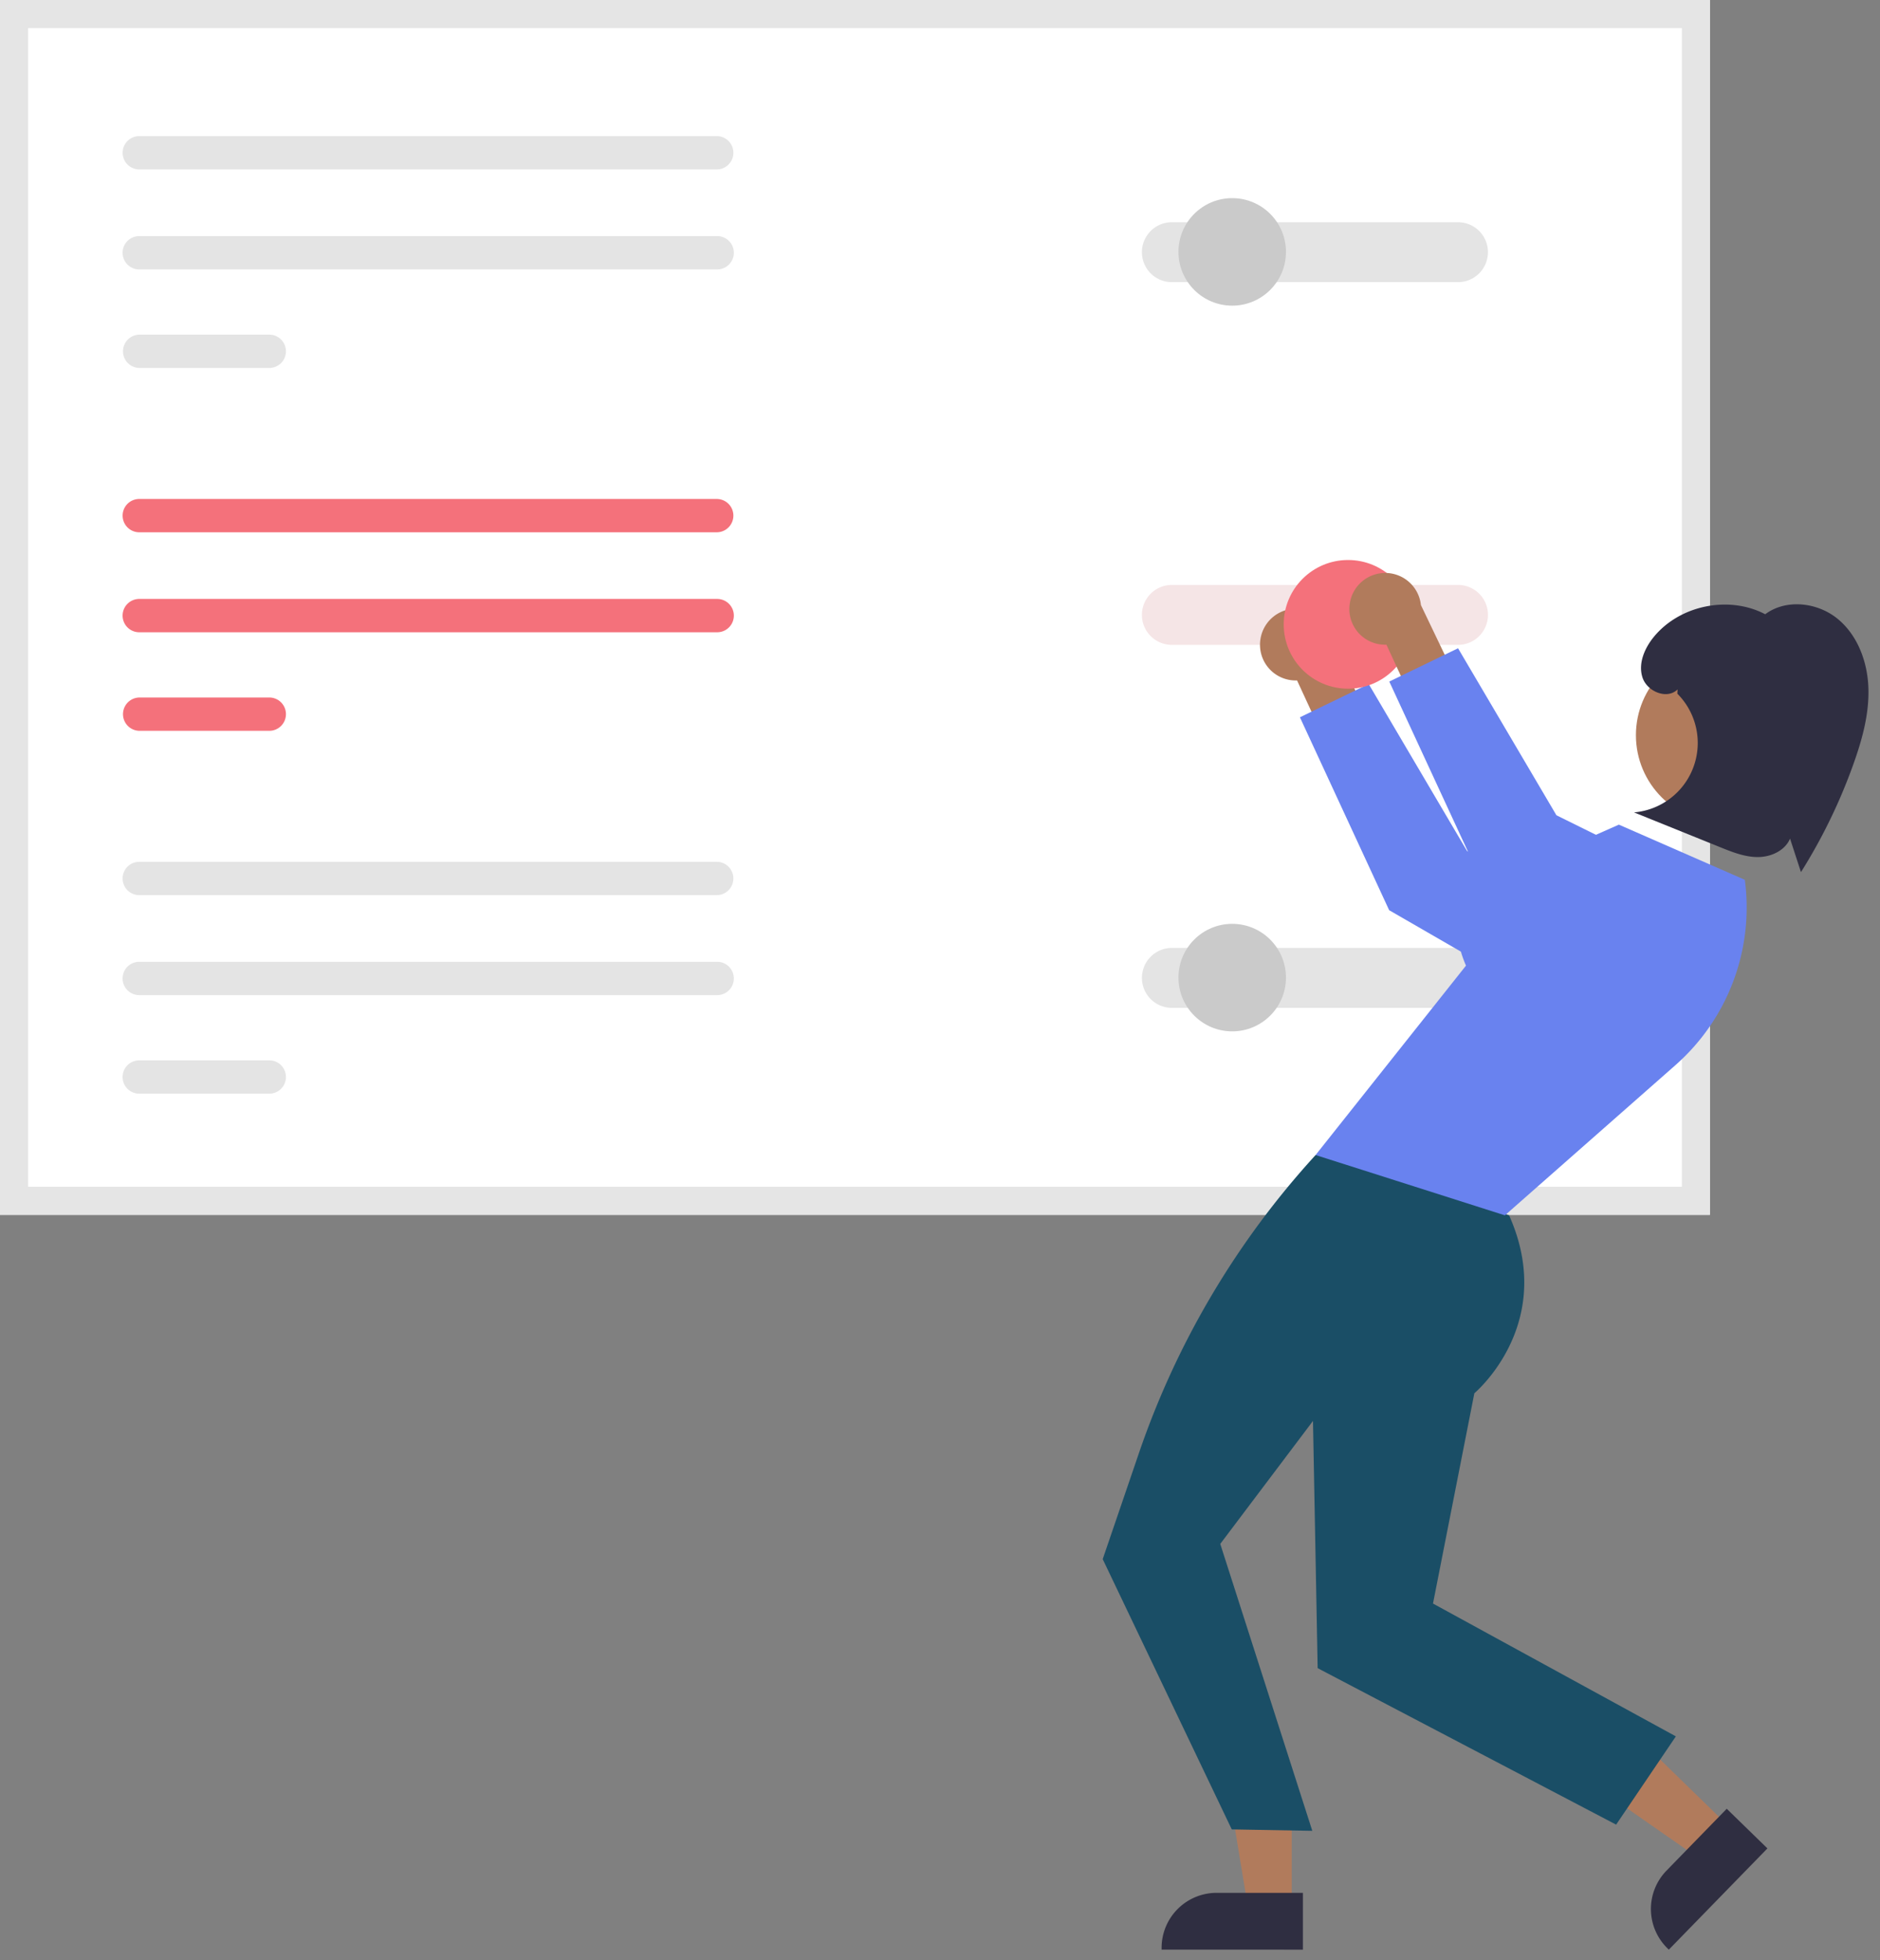 <svg xmlns="http://www.w3.org/2000/svg" fill="none" viewBox="0 0 377 393"><rect x="0" y="0" width="377" height="393" fill="#808080" stroke="none"/><path fill="#fff" d="M342.905 243.582H0V0h342.905v243.582Z"/><path fill="#F4717B" d="M27.932 100.043a3.34 3.34 0 0 0-2.363 5.704 3.34 3.34 0 0 0 2.363.979h115.8a3.343 3.343 0 0 0 2.358-5.702 3.343 3.343 0 0 0-2.358-.981h-115.8ZM27.932 120.09a3.338 3.338 0 0 0-3.348 3.334 3.343 3.343 0 0 0 3.334 3.348h115.9a3.341 3.341 0 1 0 0-6.682H27.932ZM27.932 139.85a3.342 3.342 0 0 0-.014 6.682H54a3.343 3.343 0 0 0 3.341-3.341A3.339 3.339 0 0 0 54 139.85H27.931Z"/><path fill="#E5E5E5" d="M342.905 243.582H0V0h342.905v243.582ZM5.637 237.945h331.631V5.637H5.637v232.308Z"/><path fill="#E4E4E4" d="M235.008 190.059a6.012 6.012 0 0 0-4.268 10.25 6.005 6.005 0 0 0 4.243 1.77h57.386a6.019 6.019 0 0 0 4.254-1.758 6 6 0 0 0 1.762-4.252 6.002 6.002 0 0 0-1.762-4.251 6.006 6.006 0 0 0-4.254-1.759h-57.361Z"/><path fill="#F5E5E6" d="M235.008 117.278a6.011 6.011 0 0 0-6.018 5.997 6.007 6.007 0 0 0 5.993 6.023h57.386a6.001 6.001 0 0 0 4.254-1.758 5.994 5.994 0 0 0 1.304-1.951 5.994 5.994 0 0 0 0-4.602 5.994 5.994 0 0 0-3.256-3.253 6.001 6.001 0 0 0-2.302-.456h-57.361Z"/><path fill="#E4E4E4" d="M27.932 192.843a3.34 3.34 0 0 0-.014 6.682h115.9a3.341 3.341 0 1 0 0-6.682H27.932ZM27.932 212.603a3.34 3.34 0 0 0-.014 6.682H54a3.343 3.343 0 0 0 3.341-3.341 3.339 3.339 0 0 0-3.34-3.341H27.931ZM27.932 172.796a3.34 3.34 0 0 0-2.363 5.704 3.34 3.34 0 0 0 2.363.979h115.8a3.343 3.343 0 0 0 2.358-5.702 3.343 3.343 0 0 0-2.358-.981h-115.8ZM27.932 27.29a3.341 3.341 0 0 0 0 6.683h115.8a3.34 3.34 0 0 0 2.358-5.702 3.34 3.34 0 0 0-2.358-.98h-115.8ZM27.932 47.337a3.34 3.34 0 1 0-.014 6.682h115.9a3.34 3.34 0 0 0 2.362-5.703 3.331 3.331 0 0 0-2.362-.979H27.932ZM27.932 67.097a3.342 3.342 0 0 0-.014 6.682H54a3.341 3.341 0 0 0 0-6.682H27.932ZM235.008 44.553a6.012 6.012 0 0 0-6.018 5.998 6.007 6.007 0 0 0 5.993 6.022h57.386a6.01 6.01 0 1 0 0-12.02h-57.361Z"/><path fill="#CACACA" d="M247.098 61.285c5.953 0 10.778-4.826 10.778-10.779 0-5.952-4.825-10.778-10.778-10.778s-10.778 4.826-10.778 10.778c0 5.953 4.825 10.779 10.778 10.779ZM247.098 206.791c5.953 0 10.778-4.826 10.778-10.779 0-5.952-4.825-10.778-10.778-10.778s-10.778 4.826-10.778 10.778c0 5.953 4.825 10.779 10.778 10.779Z"/><path fill="#B17B5C" d="M252.737 128.304a7.154 7.154 0 0 0 7.366 8.125l6.853 14.839 10.033-1.964-9.971-20.82a7.188 7.188 0 0 0-7.061-6.433 7.194 7.194 0 0 0-7.22 6.253Z"/><path fill="#6982EF" d="m322.15 184.459-27.958-13.828-19.727-33.482-13.79 6.67 17.896 38.679 45.207 26.097-1.628-24.136Z"/><path fill="#B17B5C" d="m259.033 382.391-8.788-.001-4.182-25.339h12.972l-.002 25.34Z"/><path fill="#2F2E41" d="m261.274 390.909-28.337-.001v-.358a11.03 11.03 0 0 1 11.029-11.03h.001l17.308.001-.001 11.388Z"/><path fill="#B17B5C" d="m346.758 366.271-6.132 6.296-21.07-14.684 9.05-9.292 18.152 17.68Z"/><path fill="#2F2E41" d="m354.425 370.61-19.773 20.299-.256-.25a11.028 11.028 0 0 1-.206-15.597l12.076-12.399 8.159 7.947Z"/><path fill="#1A4E66" d="M269.898 231.587h-6.079a169.838 169.838 0 0 0-35.428 59.764l-7.262 21.261 25.88 54.187 16.149.288-18.457-57.529 18.595-24.659.938 49.571 59.851 31.372 11.979-17.696-48.703-26.631 8.294-42.165s16.687-13.915 6.97-35.67l-32.727-12.093Z"/><path fill="#6982EF" d="m349.895 176.405-25.259-11.063-27.801 12.319s-7.873 4.479-2.855 15.948l-30.163 37.978s.055.015 37.964 12.093l34.202-30.119a42.127 42.127 0 0 0 11.606-16.837 42.124 42.124 0 0 0 2.306-20.319Z"/><path fill="#B17B5C" d="M345.661 165.015c9.724 0 17.607-7.882 17.607-17.606 0-9.724-7.883-17.607-17.607-17.607s-17.607 7.883-17.607 17.607 7.883 17.606 17.607 17.606Z"/><path fill="#2F2E41" d="M368.461 124.044c-4.041-3.287-10.308-4.005-14.479-.885-7.276-3.819-17.108-1.827-22.323 4.522-1.877 2.285-3.207 5.376-2.278 8.183.929 2.807 4.933 4.457 7.021 2.363l-.037.863a13.974 13.974 0 0 1-8.689 23.798l17.309 6.992c2.427.981 4.932 1.977 7.55 1.964 2.618-.014 5.409-1.286 6.425-3.699l2.191 6.717a110.508 110.508 0 0 0 10.549-21.747c1.747-4.907 3.159-10.039 2.97-15.245-.188-5.205-2.168-10.539-6.209-13.826Z"/><path fill="#F4717B" d="M270.327 138.087c7.126 0 12.903-5.777 12.903-12.903s-5.777-12.903-12.903-12.903-12.903 5.777-12.903 12.903 5.777 12.903 12.903 12.903Z"/><path fill="#B17B5C" d="M270.658 121.136a7.146 7.146 0 0 0 1.786 5.782 7.15 7.15 0 0 0 5.58 2.343l6.852 14.839 10.033-1.965-9.97-20.82a7.198 7.198 0 0 0-2.308-4.558 7.188 7.188 0 0 0-11.973 4.379Z"/><path fill="#6982EF" d="m340.07 177.291-27.957-13.829-19.728-33.482-13.789 6.67 17.895 38.679 45.208 26.097-1.629-24.135Z"/></svg>